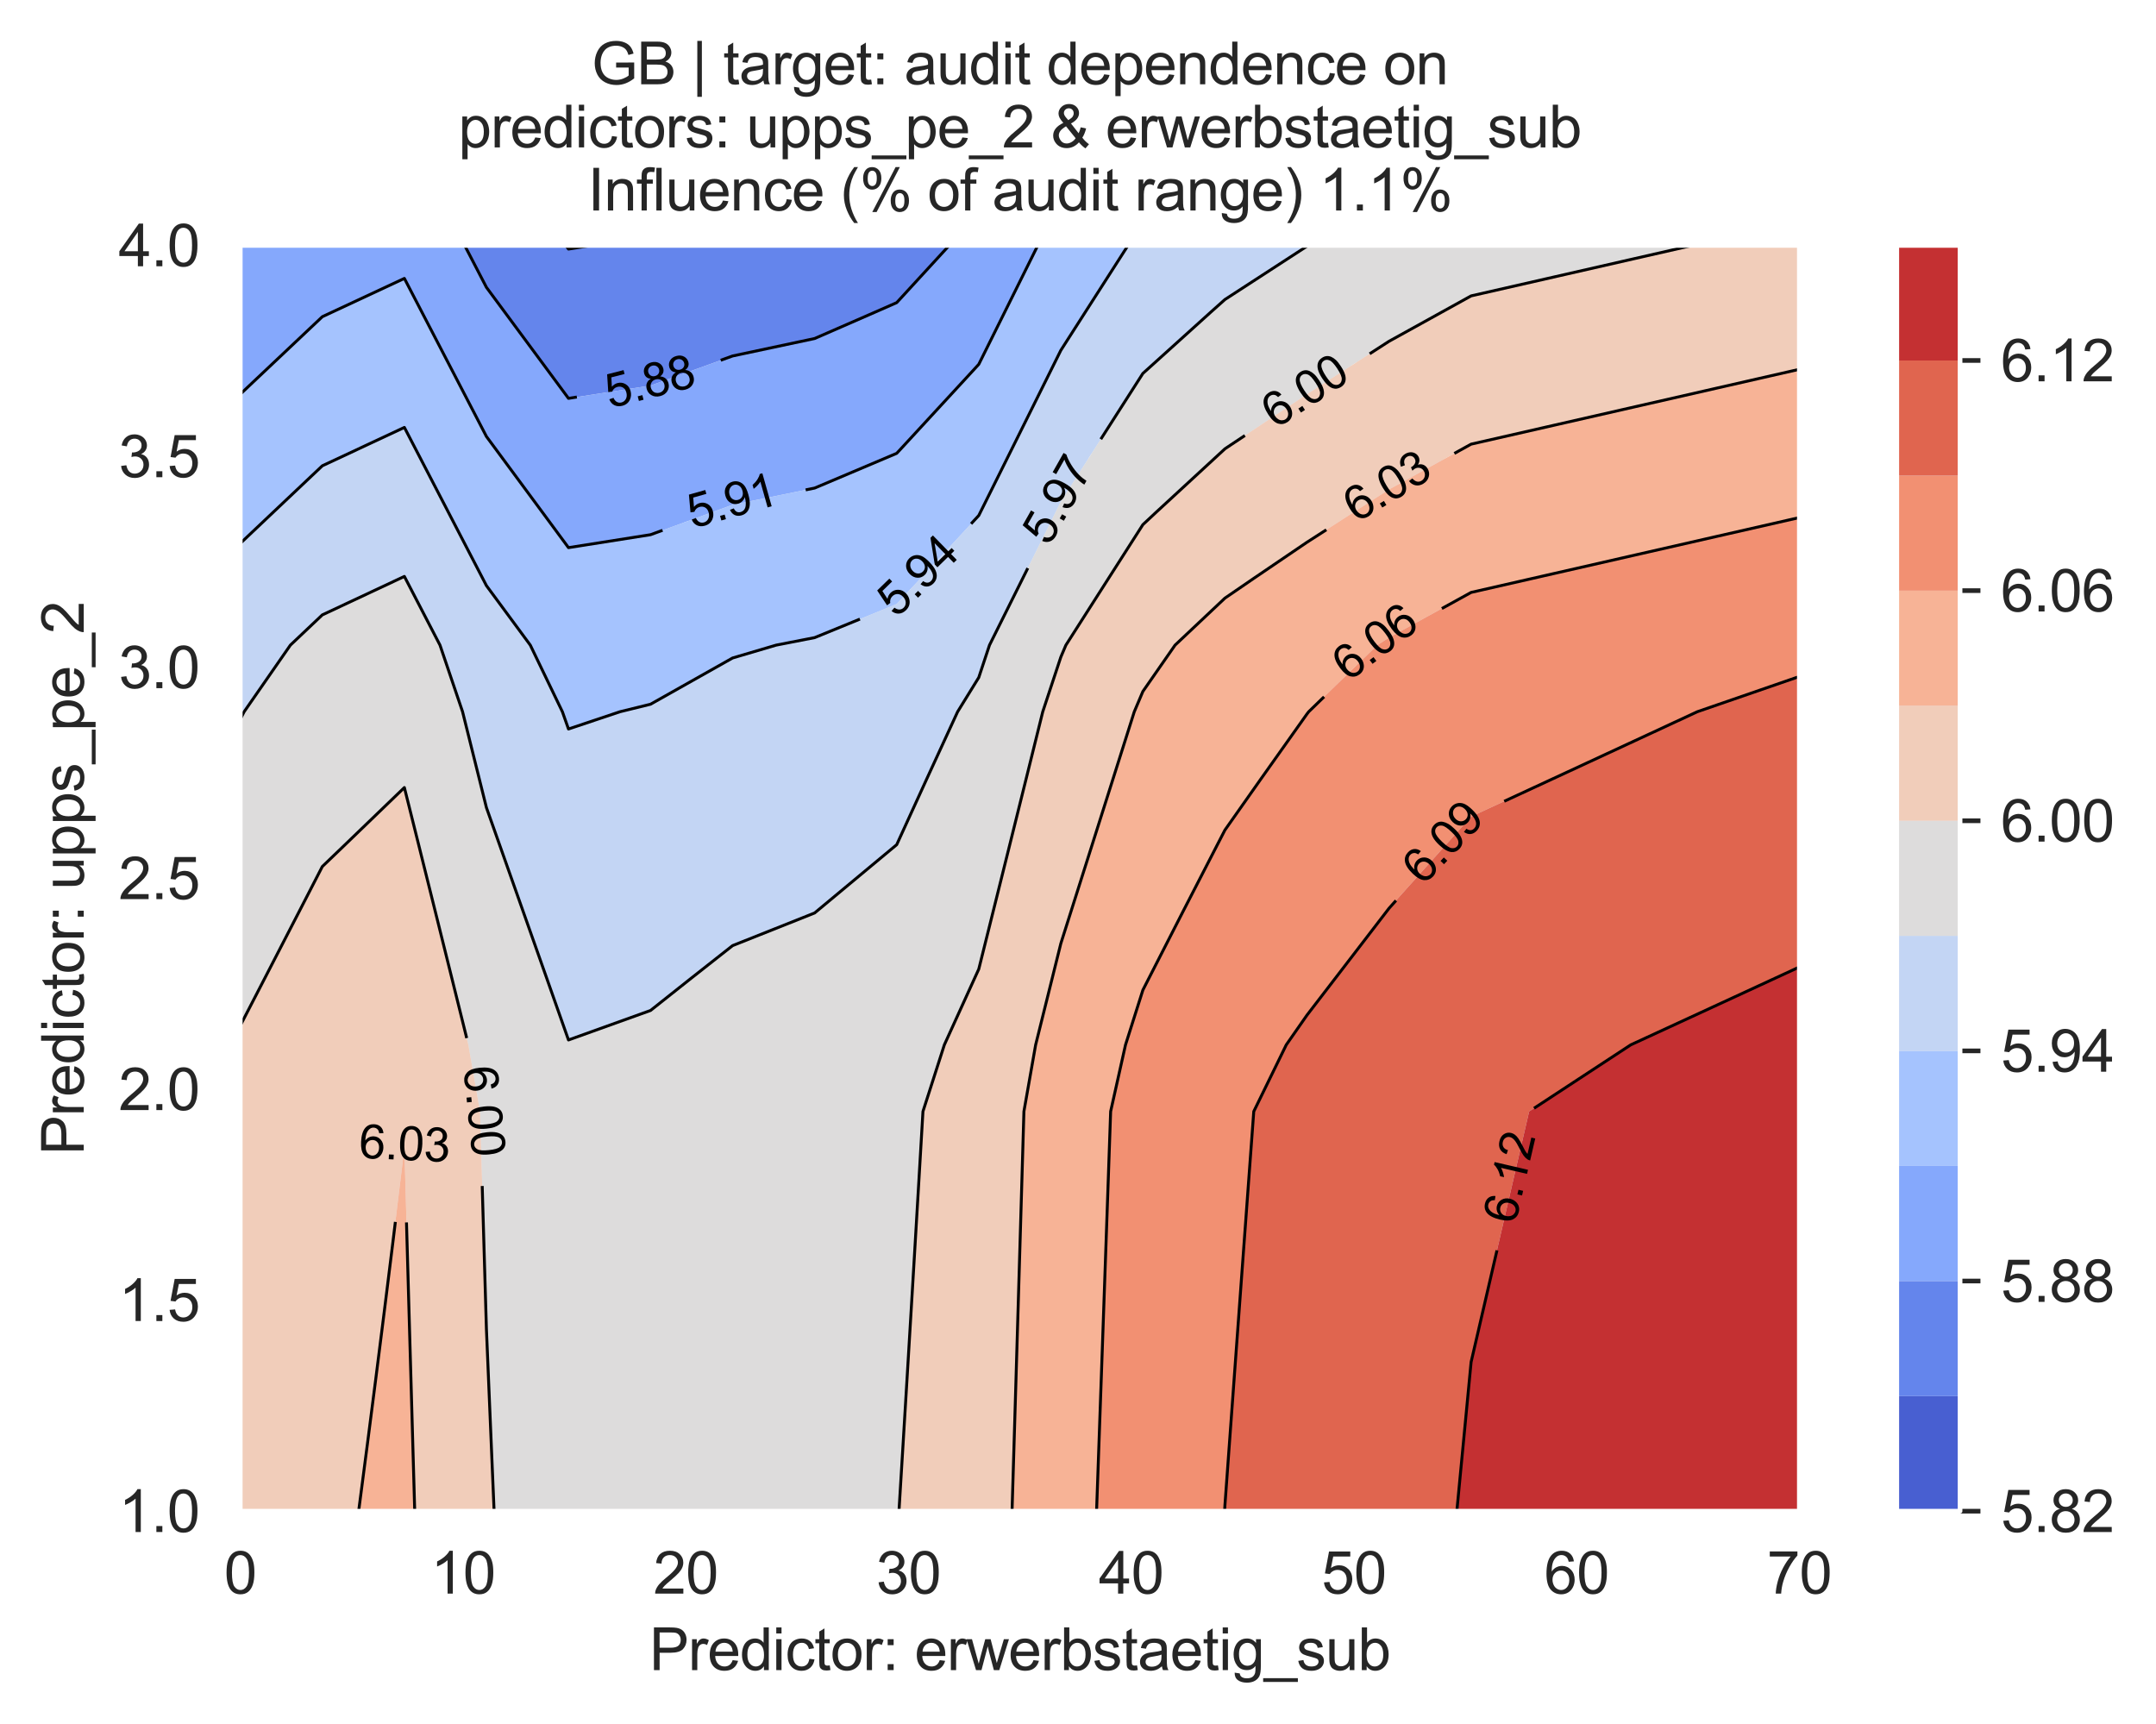 <?xml version="1.0" encoding="utf-8" standalone="no"?>
<!DOCTYPE svg PUBLIC "-//W3C//DTD SVG 1.1//EN"
  "http://www.w3.org/Graphics/SVG/1.1/DTD/svg11.dtd">
<svg xmlns:xlink="http://www.w3.org/1999/xlink" width="370.388pt" height="296.208pt" viewBox="0 0 370.388 296.208" xmlns="http://www.w3.org/2000/svg" version="1.1">
 <defs>
  <style type="text/css">*{stroke-linejoin: round; stroke-linecap: butt}</style>
 </defs>
 <g id="figure_1">
  <g id="patch_1">
   <path d="M 0 296.208 
L 370.388 296.208 
L 370.388 0 
L 0 0 
z
" style="fill: #ffffff"/>
  </g>
  <g id="axes_1">
   <g id="patch_2">
    <path d="M 41.275 259.6 
L 309.115 259.6 
L 309.115 42.16 
L 41.275 42.16 
z
" style="fill: #eaeaf2"/>
   </g>
   <g id="matplotlib.axis_1">
    <g id="xtick_1">
     <g id="line2d_1">
      <path d="M 41.275 259.6 
L 41.275 42.16 
" clip-path="url(#p0b977b72e1)" style="fill: none; stroke: #ffffff; stroke-width: 0.8; stroke-linecap: round"/>
     </g>
     <g id="text_1">
      <!-- 0 -->
      <g style="fill: #262626" transform="translate(38.495 273.758)scale(0.1 -0.1)">
       <defs>
        <path id="ArialMT-30" d="M 266 2259 
Q 266 3072 433 3567 
Q 600 4063 929 4331 
Q 1259 4600 1759 4600 
Q 2128 4600 2406 4451 
Q 2684 4303 2865 4023 
Q 3047 3744 3150 3342 
Q 3253 2941 3253 2259 
Q 3253 1453 3087 958 
Q 2922 463 2592 192 
Q 2263 -78 1759 -78 
Q 1097 -78 719 397 
Q 266 969 266 2259 
z
M 844 2259 
Q 844 1131 1108 757 
Q 1372 384 1759 384 
Q 2147 384 2411 759 
Q 2675 1134 2675 2259 
Q 2675 3391 2411 3762 
Q 2147 4134 1753 4134 
Q 1366 4134 1134 3806 
Q 844 3388 844 2259 
z
" transform="scale(0.016)"/>
       </defs>
       <use xlink:href="#ArialMT-30"/>
      </g>
     </g>
    </g>
    <g id="xtick_2">
     <g id="line2d_2">
      <path d="M 79.538 259.6 
L 79.538 42.16 
" clip-path="url(#p0b977b72e1)" style="fill: none; stroke: #ffffff; stroke-width: 0.8; stroke-linecap: round"/>
     </g>
     <g id="text_2">
      <!-- 10 -->
      <g style="fill: #262626" transform="translate(73.977 273.758)scale(0.1 -0.1)">
       <defs>
        <path id="ArialMT-31" d="M 2384 0 
L 1822 0 
L 1822 3584 
Q 1619 3391 1289 3197 
Q 959 3003 697 2906 
L 697 3450 
Q 1169 3672 1522 3987 
Q 1875 4303 2022 4600 
L 2384 4600 
L 2384 0 
z
" transform="scale(0.016)"/>
       </defs>
       <use xlink:href="#ArialMT-31"/>
       <use xlink:href="#ArialMT-30" x="55.615"/>
      </g>
     </g>
    </g>
    <g id="xtick_3">
     <g id="line2d_3">
      <path d="M 117.801 259.6 
L 117.801 42.16 
" clip-path="url(#p0b977b72e1)" style="fill: none; stroke: #ffffff; stroke-width: 0.8; stroke-linecap: round"/>
     </g>
     <g id="text_3">
      <!-- 20 -->
      <g style="fill: #262626" transform="translate(112.24 273.758)scale(0.1 -0.1)">
       <defs>
        <path id="ArialMT-32" d="M 3222 541 
L 3222 0 
L 194 0 
Q 188 203 259 391 
Q 375 700 629 1000 
Q 884 1300 1366 1694 
Q 2113 2306 2375 2664 
Q 2638 3022 2638 3341 
Q 2638 3675 2398 3904 
Q 2159 4134 1775 4134 
Q 1369 4134 1125 3890 
Q 881 3647 878 3216 
L 300 3275 
Q 359 3922 746 4261 
Q 1134 4600 1788 4600 
Q 2447 4600 2831 4234 
Q 3216 3869 3216 3328 
Q 3216 3053 3103 2787 
Q 2991 2522 2730 2228 
Q 2469 1934 1863 1422 
Q 1356 997 1212 845 
Q 1069 694 975 541 
L 3222 541 
z
" transform="scale(0.016)"/>
       </defs>
       <use xlink:href="#ArialMT-32"/>
       <use xlink:href="#ArialMT-30" x="55.615"/>
      </g>
     </g>
    </g>
    <g id="xtick_4">
     <g id="line2d_4">
      <path d="M 156.064 259.6 
L 156.064 42.16 
" clip-path="url(#p0b977b72e1)" style="fill: none; stroke: #ffffff; stroke-width: 0.8; stroke-linecap: round"/>
     </g>
     <g id="text_4">
      <!-- 30 -->
      <g style="fill: #262626" transform="translate(150.503 273.758)scale(0.1 -0.1)">
       <defs>
        <path id="ArialMT-33" d="M 269 1209 
L 831 1284 
Q 928 806 1161 595 
Q 1394 384 1728 384 
Q 2125 384 2398 659 
Q 2672 934 2672 1341 
Q 2672 1728 2419 1979 
Q 2166 2231 1775 2231 
Q 1616 2231 1378 2169 
L 1441 2663 
Q 1497 2656 1531 2656 
Q 1891 2656 2178 2843 
Q 2466 3031 2466 3422 
Q 2466 3731 2256 3934 
Q 2047 4138 1716 4138 
Q 1388 4138 1169 3931 
Q 950 3725 888 3313 
L 325 3413 
Q 428 3978 793 4289 
Q 1159 4600 1703 4600 
Q 2078 4600 2393 4439 
Q 2709 4278 2876 4000 
Q 3044 3722 3044 3409 
Q 3044 3113 2884 2869 
Q 2725 2625 2413 2481 
Q 2819 2388 3044 2092 
Q 3269 1797 3269 1353 
Q 3269 753 2831 336 
Q 2394 -81 1725 -81 
Q 1122 -81 723 278 
Q 325 638 269 1209 
z
" transform="scale(0.016)"/>
       </defs>
       <use xlink:href="#ArialMT-33"/>
       <use xlink:href="#ArialMT-30" x="55.615"/>
      </g>
     </g>
    </g>
    <g id="xtick_5">
     <g id="line2d_5">
      <path d="M 194.326 259.6 
L 194.326 42.16 
" clip-path="url(#p0b977b72e1)" style="fill: none; stroke: #ffffff; stroke-width: 0.8; stroke-linecap: round"/>
     </g>
     <g id="text_5">
      <!-- 40 -->
      <g style="fill: #262626" transform="translate(188.765 273.758)scale(0.1 -0.1)">
       <defs>
        <path id="ArialMT-34" d="M 2069 0 
L 2069 1097 
L 81 1097 
L 81 1613 
L 2172 4581 
L 2631 4581 
L 2631 1613 
L 3250 1613 
L 3250 1097 
L 2631 1097 
L 2631 0 
L 2069 0 
z
M 2069 1613 
L 2069 3678 
L 634 1613 
L 2069 1613 
z
" transform="scale(0.016)"/>
       </defs>
       <use xlink:href="#ArialMT-34"/>
       <use xlink:href="#ArialMT-30" x="55.615"/>
      </g>
     </g>
    </g>
    <g id="xtick_6">
     <g id="line2d_6">
      <path d="M 232.589 259.6 
L 232.589 42.16 
" clip-path="url(#p0b977b72e1)" style="fill: none; stroke: #ffffff; stroke-width: 0.8; stroke-linecap: round"/>
     </g>
     <g id="text_6">
      <!-- 50 -->
      <g style="fill: #262626" transform="translate(227.028 273.758)scale(0.1 -0.1)">
       <defs>
        <path id="ArialMT-35" d="M 266 1200 
L 856 1250 
Q 922 819 1161 601 
Q 1400 384 1738 384 
Q 2144 384 2425 690 
Q 2706 997 2706 1503 
Q 2706 1984 2436 2262 
Q 2166 2541 1728 2541 
Q 1456 2541 1237 2417 
Q 1019 2294 894 2097 
L 366 2166 
L 809 4519 
L 3088 4519 
L 3088 3981 
L 1259 3981 
L 1013 2750 
Q 1425 3038 1878 3038 
Q 2478 3038 2890 2622 
Q 3303 2206 3303 1553 
Q 3303 931 2941 478 
Q 2500 -78 1738 -78 
Q 1113 -78 717 272 
Q 322 622 266 1200 
z
" transform="scale(0.016)"/>
       </defs>
       <use xlink:href="#ArialMT-35"/>
       <use xlink:href="#ArialMT-30" x="55.615"/>
      </g>
     </g>
    </g>
    <g id="xtick_7">
     <g id="line2d_7">
      <path d="M 270.852 259.6 
L 270.852 42.16 
" clip-path="url(#p0b977b72e1)" style="fill: none; stroke: #ffffff; stroke-width: 0.8; stroke-linecap: round"/>
     </g>
     <g id="text_7">
      <!-- 60 -->
      <g style="fill: #262626" transform="translate(265.291 273.758)scale(0.1 -0.1)">
       <defs>
        <path id="ArialMT-36" d="M 3184 3459 
L 2625 3416 
Q 2550 3747 2413 3897 
Q 2184 4138 1850 4138 
Q 1581 4138 1378 3988 
Q 1113 3794 959 3422 
Q 806 3050 800 2363 
Q 1003 2672 1297 2822 
Q 1591 2972 1913 2972 
Q 2475 2972 2870 2558 
Q 3266 2144 3266 1488 
Q 3266 1056 3080 686 
Q 2894 316 2569 119 
Q 2244 -78 1831 -78 
Q 1128 -78 684 439 
Q 241 956 241 2144 
Q 241 3472 731 4075 
Q 1159 4600 1884 4600 
Q 2425 4600 2770 4297 
Q 3116 3994 3184 3459 
z
M 888 1484 
Q 888 1194 1011 928 
Q 1134 663 1356 523 
Q 1578 384 1822 384 
Q 2178 384 2434 671 
Q 2691 959 2691 1453 
Q 2691 1928 2437 2201 
Q 2184 2475 1800 2475 
Q 1419 2475 1153 2201 
Q 888 1928 888 1484 
z
" transform="scale(0.016)"/>
       </defs>
       <use xlink:href="#ArialMT-36"/>
       <use xlink:href="#ArialMT-30" x="55.615"/>
      </g>
     </g>
    </g>
    <g id="xtick_8">
     <g id="line2d_8">
      <path d="M 309.115 259.6 
L 309.115 42.16 
" clip-path="url(#p0b977b72e1)" style="fill: none; stroke: #ffffff; stroke-width: 0.8; stroke-linecap: round"/>
     </g>
     <g id="text_8">
      <!-- 70 -->
      <g style="fill: #262626" transform="translate(303.554 273.758)scale(0.1 -0.1)">
       <defs>
        <path id="ArialMT-37" d="M 303 3981 
L 303 4522 
L 3269 4522 
L 3269 4084 
Q 2831 3619 2401 2847 
Q 1972 2075 1738 1259 
Q 1569 684 1522 0 
L 944 0 
Q 953 541 1156 1306 
Q 1359 2072 1739 2783 
Q 2119 3494 2547 3981 
L 303 3981 
z
" transform="scale(0.016)"/>
       </defs>
       <use xlink:href="#ArialMT-37"/>
       <use xlink:href="#ArialMT-30" x="55.615"/>
      </g>
     </g>
    </g>
    <g id="text_9">
     <!-- Predictor: erwerbstaetig_sub -->
     <g style="fill: #262626" transform="translate(111.557 286.903)scale(0.1 -0.1)">
      <defs>
       <path id="ArialMT-50" d="M 494 0 
L 494 4581 
L 2222 4581 
Q 2678 4581 2919 4538 
Q 3256 4481 3484 4323 
Q 3713 4166 3852 3881 
Q 3991 3597 3991 3256 
Q 3991 2672 3619 2267 
Q 3247 1863 2275 1863 
L 1100 1863 
L 1100 0 
L 494 0 
z
M 1100 2403 
L 2284 2403 
Q 2872 2403 3119 2622 
Q 3366 2841 3366 3238 
Q 3366 3525 3220 3729 
Q 3075 3934 2838 4000 
Q 2684 4041 2272 4041 
L 1100 4041 
L 1100 2403 
z
" transform="scale(0.016)"/>
       <path id="ArialMT-72" d="M 416 0 
L 416 3319 
L 922 3319 
L 922 2816 
Q 1116 3169 1280 3281 
Q 1444 3394 1641 3394 
Q 1925 3394 2219 3213 
L 2025 2691 
Q 1819 2813 1613 2813 
Q 1428 2813 1281 2702 
Q 1134 2591 1072 2394 
Q 978 2094 978 1738 
L 978 0 
L 416 0 
z
" transform="scale(0.016)"/>
       <path id="ArialMT-65" d="M 2694 1069 
L 3275 997 
Q 3138 488 2766 206 
Q 2394 -75 1816 -75 
Q 1088 -75 661 373 
Q 234 822 234 1631 
Q 234 2469 665 2931 
Q 1097 3394 1784 3394 
Q 2450 3394 2872 2941 
Q 3294 2488 3294 1666 
Q 3294 1616 3291 1516 
L 816 1516 
Q 847 969 1125 678 
Q 1403 388 1819 388 
Q 2128 388 2347 550 
Q 2566 713 2694 1069 
z
M 847 1978 
L 2700 1978 
Q 2663 2397 2488 2606 
Q 2219 2931 1791 2931 
Q 1403 2931 1139 2672 
Q 875 2413 847 1978 
z
" transform="scale(0.016)"/>
       <path id="ArialMT-64" d="M 2575 0 
L 2575 419 
Q 2259 -75 1647 -75 
Q 1250 -75 917 144 
Q 584 363 401 755 
Q 219 1147 219 1656 
Q 219 2153 384 2558 
Q 550 2963 881 3178 
Q 1213 3394 1622 3394 
Q 1922 3394 2156 3267 
Q 2391 3141 2538 2938 
L 2538 4581 
L 3097 4581 
L 3097 0 
L 2575 0 
z
M 797 1656 
Q 797 1019 1065 703 
Q 1334 388 1700 388 
Q 2069 388 2326 689 
Q 2584 991 2584 1609 
Q 2584 2291 2321 2609 
Q 2059 2928 1675 2928 
Q 1300 2928 1048 2622 
Q 797 2316 797 1656 
z
" transform="scale(0.016)"/>
       <path id="ArialMT-69" d="M 425 3934 
L 425 4581 
L 988 4581 
L 988 3934 
L 425 3934 
z
M 425 0 
L 425 3319 
L 988 3319 
L 988 0 
L 425 0 
z
" transform="scale(0.016)"/>
       <path id="ArialMT-63" d="M 2588 1216 
L 3141 1144 
Q 3050 572 2676 248 
Q 2303 -75 1759 -75 
Q 1078 -75 664 370 
Q 250 816 250 1647 
Q 250 2184 428 2587 
Q 606 2991 970 3192 
Q 1334 3394 1763 3394 
Q 2303 3394 2647 3120 
Q 2991 2847 3088 2344 
L 2541 2259 
Q 2463 2594 2264 2762 
Q 2066 2931 1784 2931 
Q 1359 2931 1093 2626 
Q 828 2322 828 1663 
Q 828 994 1084 691 
Q 1341 388 1753 388 
Q 2084 388 2306 591 
Q 2528 794 2588 1216 
z
" transform="scale(0.016)"/>
       <path id="ArialMT-74" d="M 1650 503 
L 1731 6 
Q 1494 -44 1306 -44 
Q 1000 -44 831 53 
Q 663 150 594 308 
Q 525 466 525 972 
L 525 2881 
L 113 2881 
L 113 3319 
L 525 3319 
L 525 4141 
L 1084 4478 
L 1084 3319 
L 1650 3319 
L 1650 2881 
L 1084 2881 
L 1084 941 
Q 1084 700 1114 631 
Q 1144 563 1211 522 
Q 1278 481 1403 481 
Q 1497 481 1650 503 
z
" transform="scale(0.016)"/>
       <path id="ArialMT-6f" d="M 213 1659 
Q 213 2581 725 3025 
Q 1153 3394 1769 3394 
Q 2453 3394 2887 2945 
Q 3322 2497 3322 1706 
Q 3322 1066 3130 698 
Q 2938 331 2570 128 
Q 2203 -75 1769 -75 
Q 1072 -75 642 372 
Q 213 819 213 1659 
z
M 791 1659 
Q 791 1022 1069 705 
Q 1347 388 1769 388 
Q 2188 388 2466 706 
Q 2744 1025 2744 1678 
Q 2744 2294 2464 2611 
Q 2184 2928 1769 2928 
Q 1347 2928 1069 2612 
Q 791 2297 791 1659 
z
" transform="scale(0.016)"/>
       <path id="ArialMT-3a" d="M 578 2678 
L 578 3319 
L 1219 3319 
L 1219 2678 
L 578 2678 
z
M 578 0 
L 578 641 
L 1219 641 
L 1219 0 
L 578 0 
z
" transform="scale(0.016)"/>
       <path id="ArialMT-20" transform="scale(0.016)"/>
       <path id="ArialMT-77" d="M 1034 0 
L 19 3319 
L 600 3319 
L 1128 1403 
L 1325 691 
Q 1338 744 1497 1375 
L 2025 3319 
L 2603 3319 
L 3100 1394 
L 3266 759 
L 3456 1400 
L 4025 3319 
L 4572 3319 
L 3534 0 
L 2950 0 
L 2422 1988 
L 2294 2553 
L 1622 0 
L 1034 0 
z
" transform="scale(0.016)"/>
       <path id="ArialMT-62" d="M 941 0 
L 419 0 
L 419 4581 
L 981 4581 
L 981 2947 
Q 1338 3394 1891 3394 
Q 2197 3394 2470 3270 
Q 2744 3147 2920 2923 
Q 3097 2700 3197 2384 
Q 3297 2069 3297 1709 
Q 3297 856 2875 390 
Q 2453 -75 1863 -75 
Q 1275 -75 941 416 
L 941 0 
z
M 934 1684 
Q 934 1088 1097 822 
Q 1363 388 1816 388 
Q 2184 388 2453 708 
Q 2722 1028 2722 1663 
Q 2722 2313 2464 2622 
Q 2206 2931 1841 2931 
Q 1472 2931 1203 2611 
Q 934 2291 934 1684 
z
" transform="scale(0.016)"/>
       <path id="ArialMT-73" d="M 197 991 
L 753 1078 
Q 800 744 1014 566 
Q 1228 388 1613 388 
Q 2000 388 2187 545 
Q 2375 703 2375 916 
Q 2375 1106 2209 1216 
Q 2094 1291 1634 1406 
Q 1016 1563 777 1677 
Q 538 1791 414 1992 
Q 291 2194 291 2438 
Q 291 2659 392 2848 
Q 494 3038 669 3163 
Q 800 3259 1026 3326 
Q 1253 3394 1513 3394 
Q 1903 3394 2198 3281 
Q 2494 3169 2634 2976 
Q 2775 2784 2828 2463 
L 2278 2388 
Q 2241 2644 2061 2787 
Q 1881 2931 1553 2931 
Q 1166 2931 1000 2803 
Q 834 2675 834 2503 
Q 834 2394 903 2306 
Q 972 2216 1119 2156 
Q 1203 2125 1616 2013 
Q 2213 1853 2448 1751 
Q 2684 1650 2818 1456 
Q 2953 1263 2953 975 
Q 2953 694 2789 445 
Q 2625 197 2315 61 
Q 2006 -75 1616 -75 
Q 969 -75 630 194 
Q 291 463 197 991 
z
" transform="scale(0.016)"/>
       <path id="ArialMT-61" d="M 2588 409 
Q 2275 144 1986 34 
Q 1697 -75 1366 -75 
Q 819 -75 525 192 
Q 231 459 231 875 
Q 231 1119 342 1320 
Q 453 1522 633 1644 
Q 813 1766 1038 1828 
Q 1203 1872 1538 1913 
Q 2219 1994 2541 2106 
Q 2544 2222 2544 2253 
Q 2544 2597 2384 2738 
Q 2169 2928 1744 2928 
Q 1347 2928 1158 2789 
Q 969 2650 878 2297 
L 328 2372 
Q 403 2725 575 2942 
Q 747 3159 1072 3276 
Q 1397 3394 1825 3394 
Q 2250 3394 2515 3294 
Q 2781 3194 2906 3042 
Q 3031 2891 3081 2659 
Q 3109 2516 3109 2141 
L 3109 1391 
Q 3109 606 3145 398 
Q 3181 191 3288 0 
L 2700 0 
Q 2613 175 2588 409 
z
M 2541 1666 
Q 2234 1541 1622 1453 
Q 1275 1403 1131 1340 
Q 988 1278 909 1158 
Q 831 1038 831 891 
Q 831 666 1001 516 
Q 1172 366 1500 366 
Q 1825 366 2078 508 
Q 2331 650 2450 897 
Q 2541 1088 2541 1459 
L 2541 1666 
z
" transform="scale(0.016)"/>
       <path id="ArialMT-67" d="M 319 -275 
L 866 -356 
Q 900 -609 1056 -725 
Q 1266 -881 1628 -881 
Q 2019 -881 2231 -725 
Q 2444 -569 2519 -288 
Q 2563 -116 2559 434 
Q 2191 0 1641 0 
Q 956 0 581 494 
Q 206 988 206 1678 
Q 206 2153 378 2554 
Q 550 2956 876 3175 
Q 1203 3394 1644 3394 
Q 2231 3394 2613 2919 
L 2613 3319 
L 3131 3319 
L 3131 450 
Q 3131 -325 2973 -648 
Q 2816 -972 2473 -1159 
Q 2131 -1347 1631 -1347 
Q 1038 -1347 672 -1080 
Q 306 -813 319 -275 
z
M 784 1719 
Q 784 1066 1043 766 
Q 1303 466 1694 466 
Q 2081 466 2343 764 
Q 2606 1063 2606 1700 
Q 2606 2309 2336 2618 
Q 2066 2928 1684 2928 
Q 1309 2928 1046 2623 
Q 784 2319 784 1719 
z
" transform="scale(0.016)"/>
       <path id="ArialMT-5f" d="M -97 -1272 
L -97 -866 
L 3631 -866 
L 3631 -1272 
L -97 -1272 
z
" transform="scale(0.016)"/>
       <path id="ArialMT-75" d="M 2597 0 
L 2597 488 
Q 2209 -75 1544 -75 
Q 1250 -75 995 37 
Q 741 150 617 320 
Q 494 491 444 738 
Q 409 903 409 1263 
L 409 3319 
L 972 3319 
L 972 1478 
Q 972 1038 1006 884 
Q 1059 663 1231 536 
Q 1403 409 1656 409 
Q 1909 409 2131 539 
Q 2353 669 2445 892 
Q 2538 1116 2538 1541 
L 2538 3319 
L 3100 3319 
L 3100 0 
L 2597 0 
z
" transform="scale(0.016)"/>
      </defs>
      <use xlink:href="#ArialMT-50"/>
      <use xlink:href="#ArialMT-72" x="66.699"/>
      <use xlink:href="#ArialMT-65" x="100"/>
      <use xlink:href="#ArialMT-64" x="155.615"/>
      <use xlink:href="#ArialMT-69" x="211.23"/>
      <use xlink:href="#ArialMT-63" x="233.447"/>
      <use xlink:href="#ArialMT-74" x="283.447"/>
      <use xlink:href="#ArialMT-6f" x="311.23"/>
      <use xlink:href="#ArialMT-72" x="366.846"/>
      <use xlink:href="#ArialMT-3a" x="400.146"/>
      <use xlink:href="#ArialMT-20" x="427.93"/>
      <use xlink:href="#ArialMT-65" x="455.713"/>
      <use xlink:href="#ArialMT-72" x="511.328"/>
      <use xlink:href="#ArialMT-77" x="544.629"/>
      <use xlink:href="#ArialMT-65" x="616.846"/>
      <use xlink:href="#ArialMT-72" x="672.461"/>
      <use xlink:href="#ArialMT-62" x="705.762"/>
      <use xlink:href="#ArialMT-73" x="761.377"/>
      <use xlink:href="#ArialMT-74" x="811.377"/>
      <use xlink:href="#ArialMT-61" x="839.16"/>
      <use xlink:href="#ArialMT-65" x="894.775"/>
      <use xlink:href="#ArialMT-74" x="950.391"/>
      <use xlink:href="#ArialMT-69" x="978.174"/>
      <use xlink:href="#ArialMT-67" x="1000.391"/>
      <use xlink:href="#ArialMT-5f" x="1056.006"/>
      <use xlink:href="#ArialMT-73" x="1111.621"/>
      <use xlink:href="#ArialMT-75" x="1161.621"/>
      <use xlink:href="#ArialMT-62" x="1217.236"/>
     </g>
    </g>
   </g>
   <g id="matplotlib.axis_2">
    <g id="ytick_1">
     <g id="line2d_9">
      <path d="M 41.275 259.6 
L 309.115 259.6 
" clip-path="url(#p0b977b72e1)" style="fill: none; stroke: #ffffff; stroke-width: 0.8; stroke-linecap: round"/>
     </g>
     <g id="text_10">
      <!-- 1.0 -->
      <g style="fill: #262626" transform="translate(20.375 263.179)scale(0.1 -0.1)">
       <defs>
        <path id="ArialMT-2e" d="M 581 0 
L 581 641 
L 1222 641 
L 1222 0 
L 581 0 
z
" transform="scale(0.016)"/>
       </defs>
       <use xlink:href="#ArialMT-31"/>
       <use xlink:href="#ArialMT-2e" x="55.615"/>
       <use xlink:href="#ArialMT-30" x="83.398"/>
      </g>
     </g>
    </g>
    <g id="ytick_2">
     <g id="line2d_10">
      <path d="M 41.275 223.36 
L 309.115 223.36 
" clip-path="url(#p0b977b72e1)" style="fill: none; stroke: #ffffff; stroke-width: 0.8; stroke-linecap: round"/>
     </g>
     <g id="text_11">
      <!-- 1.5 -->
      <g style="fill: #262626" transform="translate(20.375 226.939)scale(0.1 -0.1)">
       <use xlink:href="#ArialMT-31"/>
       <use xlink:href="#ArialMT-2e" x="55.615"/>
       <use xlink:href="#ArialMT-35" x="83.398"/>
      </g>
     </g>
    </g>
    <g id="ytick_3">
     <g id="line2d_11">
      <path d="M 41.275 187.12 
L 309.115 187.12 
" clip-path="url(#p0b977b72e1)" style="fill: none; stroke: #ffffff; stroke-width: 0.8; stroke-linecap: round"/>
     </g>
     <g id="text_12">
      <!-- 2.0 -->
      <g style="fill: #262626" transform="translate(20.375 190.699)scale(0.1 -0.1)">
       <use xlink:href="#ArialMT-32"/>
       <use xlink:href="#ArialMT-2e" x="55.615"/>
       <use xlink:href="#ArialMT-30" x="83.398"/>
      </g>
     </g>
    </g>
    <g id="ytick_4">
     <g id="line2d_12">
      <path d="M 41.275 150.88 
L 309.115 150.88 
" clip-path="url(#p0b977b72e1)" style="fill: none; stroke: #ffffff; stroke-width: 0.8; stroke-linecap: round"/>
     </g>
     <g id="text_13">
      <!-- 2.5 -->
      <g style="fill: #262626" transform="translate(20.375 154.459)scale(0.1 -0.1)">
       <use xlink:href="#ArialMT-32"/>
       <use xlink:href="#ArialMT-2e" x="55.615"/>
       <use xlink:href="#ArialMT-35" x="83.398"/>
      </g>
     </g>
    </g>
    <g id="ytick_5">
     <g id="line2d_13">
      <path d="M 41.275 114.64 
L 309.115 114.64 
" clip-path="url(#p0b977b72e1)" style="fill: none; stroke: #ffffff; stroke-width: 0.8; stroke-linecap: round"/>
     </g>
     <g id="text_14">
      <!-- 3.0 -->
      <g style="fill: #262626" transform="translate(20.375 118.219)scale(0.1 -0.1)">
       <use xlink:href="#ArialMT-33"/>
       <use xlink:href="#ArialMT-2e" x="55.615"/>
       <use xlink:href="#ArialMT-30" x="83.398"/>
      </g>
     </g>
    </g>
    <g id="ytick_6">
     <g id="line2d_14">
      <path d="M 41.275 78.4 
L 309.115 78.4 
" clip-path="url(#p0b977b72e1)" style="fill: none; stroke: #ffffff; stroke-width: 0.8; stroke-linecap: round"/>
     </g>
     <g id="text_15">
      <!-- 3.5 -->
      <g style="fill: #262626" transform="translate(20.375 81.979)scale(0.1 -0.1)">
       <use xlink:href="#ArialMT-33"/>
       <use xlink:href="#ArialMT-2e" x="55.615"/>
       <use xlink:href="#ArialMT-35" x="83.398"/>
      </g>
     </g>
    </g>
    <g id="ytick_7">
     <g id="line2d_15">
      <path d="M 41.275 42.16 
L 309.115 42.16 
" clip-path="url(#p0b977b72e1)" style="fill: none; stroke: #ffffff; stroke-width: 0.8; stroke-linecap: round"/>
     </g>
     <g id="text_16">
      <!-- 4.0 -->
      <g style="fill: #262626" transform="translate(20.375 45.739)scale(0.1 -0.1)">
       <use xlink:href="#ArialMT-34"/>
       <use xlink:href="#ArialMT-2e" x="55.615"/>
       <use xlink:href="#ArialMT-30" x="83.398"/>
      </g>
     </g>
    </g>
    <g id="text_17">
     <!-- Predictor: upps_pe_2 -->
     <g style="fill: #262626" transform="translate(14.387 198.408)rotate(-90)scale(0.1 -0.1)">
      <defs>
       <path id="ArialMT-70" d="M 422 -1272 
L 422 3319 
L 934 3319 
L 934 2888 
Q 1116 3141 1344 3267 
Q 1572 3394 1897 3394 
Q 2322 3394 2647 3175 
Q 2972 2956 3137 2557 
Q 3303 2159 3303 1684 
Q 3303 1175 3120 767 
Q 2938 359 2589 142 
Q 2241 -75 1856 -75 
Q 1575 -75 1351 44 
Q 1128 163 984 344 
L 984 -1272 
L 422 -1272 
z
M 931 1641 
Q 931 1000 1190 694 
Q 1450 388 1819 388 
Q 2194 388 2461 705 
Q 2728 1022 2728 1688 
Q 2728 2322 2467 2637 
Q 2206 2953 1844 2953 
Q 1484 2953 1207 2617 
Q 931 2281 931 1641 
z
" transform="scale(0.016)"/>
      </defs>
      <use xlink:href="#ArialMT-50"/>
      <use xlink:href="#ArialMT-72" x="66.699"/>
      <use xlink:href="#ArialMT-65" x="100"/>
      <use xlink:href="#ArialMT-64" x="155.615"/>
      <use xlink:href="#ArialMT-69" x="211.23"/>
      <use xlink:href="#ArialMT-63" x="233.447"/>
      <use xlink:href="#ArialMT-74" x="283.447"/>
      <use xlink:href="#ArialMT-6f" x="311.23"/>
      <use xlink:href="#ArialMT-72" x="366.846"/>
      <use xlink:href="#ArialMT-3a" x="400.146"/>
      <use xlink:href="#ArialMT-20" x="427.93"/>
      <use xlink:href="#ArialMT-75" x="455.713"/>
      <use xlink:href="#ArialMT-70" x="511.328"/>
      <use xlink:href="#ArialMT-70" x="566.943"/>
      <use xlink:href="#ArialMT-73" x="622.559"/>
      <use xlink:href="#ArialMT-5f" x="672.559"/>
      <use xlink:href="#ArialMT-70" x="728.174"/>
      <use xlink:href="#ArialMT-65" x="783.789"/>
      <use xlink:href="#ArialMT-5f" x="839.404"/>
      <use xlink:href="#ArialMT-32" x="895.02"/>
     </g>
    </g>
   </g>
   <g id="PathCollection_1">
    <path d="M 97.662 42.786 
L 101.71 42.16 
L 97.662 42.16 
L 97.2 42.16 
z
" clip-path="url(#p0b977b72e1)" style="fill: #485fd1"/>
   </g>
   <g id="PathCollection_2">
    <path d="M 97.662 68.432 
L 111.759 66.232 
L 115.036 65.049 
L 125.856 61.152 
L 139.953 58.152 
L 150.373 53.605 
L 154.05 51.988 
L 163.072 42.16 
L 154.05 42.16 
L 139.953 42.16 
L 125.856 42.16 
L 111.759 42.16 
L 101.71 42.16 
L 97.662 42.786 
L 97.2 42.16 
L 83.566 42.16 
L 79.825 42.16 
L 83.566 49.364 
L 86.703 53.605 
L 95.163 65.049 
z
" clip-path="url(#p0b977b72e1)" style="fill: #6485ec"/>
   </g>
   <g id="PathCollection_3">
    <path d="M 97.662 94.079 
L 111.759 91.855 
L 122.496 87.937 
L 125.856 86.714 
L 139.953 83.843 
L 154.05 77.876 
L 155.329 76.493 
L 165.882 65.049 
L 168.147 62.586 
L 172.608 53.605 
L 178.288 42.16 
L 168.147 42.16 
L 163.072 42.16 
L 154.05 51.988 
L 150.373 53.605 
L 139.953 58.152 
L 125.856 61.152 
L 115.036 65.049 
L 111.759 66.232 
L 97.662 68.432 
L 95.163 65.049 
L 86.703 53.605 
L 83.566 49.364 
L 79.825 42.16 
L 69.469 42.16 
L 55.372 42.16 
L 41.275 42.16 
L 41.275 53.605 
L 41.275 65.049 
L 41.275 67.722 
L 44.104 65.049 
L 55.372 54.408 
L 57.093 53.605 
L 69.469 47.83 
L 72.469 53.605 
L 78.411 65.049 
L 83.566 74.986 
L 84.679 76.493 
L 93.131 87.937 
z
" clip-path="url(#p0b977b72e1)" style="fill: #85a8fc"/>
   </g>
   <g id="PathCollection_4">
    <path d="M 97.662 125.233 
L 106.498 122.27 
L 111.759 120.978 
L 125.856 113.034 
L 133.333 110.826 
L 139.953 109.535 
L 154.05 103.764 
L 158.122 99.381 
L 168.147 88.556 
L 168.455 87.937 
L 174.145 76.493 
L 179.829 65.049 
L 182.243 60.186 
L 186.455 53.605 
L 193.786 42.16 
L 182.243 42.16 
L 178.288 42.16 
L 172.608 53.605 
L 168.147 62.586 
L 165.882 65.049 
L 155.329 76.493 
L 154.05 77.876 
L 139.953 83.843 
L 125.856 86.714 
L 122.496 87.937 
L 111.759 91.855 
L 97.662 94.079 
L 93.131 87.937 
L 84.679 76.493 
L 83.566 74.986 
L 78.411 65.049 
L 72.469 53.605 
L 69.469 47.83 
L 57.093 53.605 
L 55.372 54.408 
L 44.104 65.049 
L 41.275 67.722 
L 41.275 76.493 
L 41.275 87.937 
L 41.275 93.354 
L 46.999 87.937 
L 55.372 80.019 
L 62.909 76.493 
L 69.469 73.426 
L 71.061 76.493 
L 76.998 87.937 
L 82.93 99.381 
L 83.566 100.607 
L 91.103 110.826 
L 96.615 122.27 
z
" clip-path="url(#p0b977b72e1)" style="fill: #a5c3fe"/>
   </g>
   <g id="PathCollection_5">
    <path d="M 97.662 178.655 
L 111.759 173.588 
L 118.744 168.047 
L 125.856 162.446 
L 139.953 156.835 
L 140.232 156.602 
L 153.988 145.158 
L 154.05 145.107 
L 159.253 133.714 
L 164.514 122.27 
L 168.147 116.384 
L 169.989 110.826 
L 175.685 99.381 
L 181.374 87.937 
L 182.243 86.188 
L 188.441 76.493 
L 195.765 65.049 
L 196.34 64.151 
L 208.023 53.605 
L 210.437 51.452 
L 224.534 42.293 
L 224.739 42.16 
L 224.534 42.16 
L 210.437 42.16 
L 196.34 42.16 
L 193.786 42.16 
L 186.455 53.605 
L 182.243 60.186 
L 179.829 65.049 
L 174.145 76.493 
L 168.455 87.937 
L 168.147 88.556 
L 158.122 99.381 
L 154.05 103.764 
L 139.953 109.535 
L 133.333 110.826 
L 125.856 113.034 
L 111.759 120.978 
L 106.498 122.27 
L 97.662 125.233 
L 96.615 122.27 
L 91.103 110.826 
L 83.566 100.607 
L 82.93 99.381 
L 76.998 87.937 
L 71.061 76.493 
L 69.469 73.426 
L 62.909 76.493 
L 55.372 80.019 
L 46.999 87.937 
L 41.275 93.354 
L 41.275 99.381 
L 41.275 110.826 
L 41.275 122.27 
L 41.275 123.563 
L 41.94 122.27 
L 49.885 110.826 
L 55.372 105.63 
L 68.702 99.381 
L 69.469 99.022 
L 69.655 99.381 
L 75.588 110.826 
L 79.467 122.27 
L 82.316 133.714 
L 83.566 138.741 
L 85.837 145.158 
L 89.883 156.602 
L 93.923 168.047 
z
" clip-path="url(#p0b977b72e1)" style="fill: #c3d5f4"/>
   </g>
   <g id="PathCollection_6">
    <path d="M 97.662 259.6 
L 111.759 259.6 
L 125.856 259.6 
L 139.953 259.6 
L 154.05 259.6 
L 154.438 259.6 
L 155.138 248.156 
L 155.832 236.712 
L 156.522 225.268 
L 157.206 213.823 
L 157.885 202.379 
L 158.559 190.935 
L 162.232 179.491 
L 167.434 168.047 
L 168.147 166.484 
L 170.612 156.602 
L 173.461 145.158 
L 176.303 133.714 
L 179.138 122.27 
L 182.243 112.879 
L 183.114 110.826 
L 190.423 99.381 
L 196.34 90.126 
L 198.684 87.937 
L 210.437 77.101 
L 211.344 76.493 
L 224.534 67.721 
L 228.679 65.049 
L 238.631 58.628 
L 247.714 53.605 
L 252.728 50.83 
L 266.824 47.615 
L 280.921 44.399 
L 290.739 42.16 
L 280.921 42.16 
L 266.824 42.16 
L 252.728 42.16 
L 238.631 42.16 
L 224.739 42.16 
L 224.534 42.293 
L 210.437 51.452 
L 208.023 53.605 
L 196.34 64.151 
L 195.765 65.049 
L 188.441 76.493 
L 182.243 86.188 
L 181.374 87.937 
L 175.685 99.381 
L 169.989 110.826 
L 168.147 116.384 
L 164.514 122.27 
L 159.253 133.714 
L 154.05 145.107 
L 153.988 145.158 
L 140.232 156.602 
L 139.953 156.835 
L 125.856 162.446 
L 118.744 168.047 
L 111.759 173.588 
L 97.662 178.655 
L 93.923 168.047 
L 89.883 156.602 
L 85.837 145.158 
L 83.566 138.741 
L 82.316 133.714 
L 79.467 122.27 
L 75.588 110.826 
L 69.655 99.381 
L 69.469 99.022 
L 68.702 99.381 
L 55.372 105.63 
L 49.885 110.826 
L 41.94 122.27 
L 41.275 123.563 
L 41.275 133.714 
L 41.275 145.158 
L 41.275 156.602 
L 41.275 168.047 
L 41.275 176.201 
L 45.488 168.047 
L 51.389 156.602 
L 55.372 148.861 
L 59.229 145.158 
L 69.469 135.292 
L 71.932 145.158 
L 74.783 156.602 
L 77.627 168.047 
L 80.465 179.491 
L 82.465 190.935 
L 82.801 202.379 
L 83.137 213.823 
L 83.474 225.268 
L 83.566 228.367 
L 83.917 236.712 
L 84.4 248.156 
L 84.884 259.6 
z
" clip-path="url(#p0b977b72e1)" style="fill: #dddcdc"/>
   </g>
   <g id="PathCollection_7">
    <path d="M 55.372 259.6 
L 61.613 259.6 
L 63.106 248.156 
L 64.576 236.712 
L 66.021 225.268 
L 67.443 213.823 
L 68.842 202.379 
L 69.469 197.192 
L 69.616 202.379 
L 69.941 213.823 
L 70.266 225.268 
L 70.593 236.712 
L 70.919 248.156 
L 71.247 259.6 
L 83.566 259.6 
L 84.884 259.6 
L 84.4 248.156 
L 83.917 236.712 
L 83.566 228.367 
L 83.474 225.268 
L 83.137 213.823 
L 82.801 202.379 
L 82.465 190.935 
L 80.465 179.491 
L 77.627 168.047 
L 74.783 156.602 
L 71.932 145.158 
L 69.469 135.292 
L 59.229 145.158 
L 55.372 148.861 
L 51.389 156.602 
L 45.488 168.047 
L 41.275 176.201 
L 41.275 179.491 
L 41.275 190.935 
L 41.275 202.379 
L 41.275 213.823 
L 41.275 225.268 
L 41.275 236.712 
L 41.275 248.156 
L 41.275 259.6 
z
" clip-path="url(#p0b977b72e1)" style="fill: #f1cdba"/>
    <path d="M 168.147 259.6 
L 173.862 259.6 
L 174.206 248.156 
L 174.548 236.712 
L 174.889 225.268 
L 175.228 213.823 
L 175.566 202.379 
L 175.903 190.935 
L 177.917 179.491 
L 180.764 168.047 
L 182.243 162.087 
L 183.984 156.602 
L 187.613 145.158 
L 191.239 133.714 
L 194.861 122.27 
L 196.34 118.78 
L 201.868 110.826 
L 210.437 102.75 
L 215.355 99.381 
L 224.534 93.149 
L 232.638 87.937 
L 238.631 84.08 
L 252.379 76.493 
L 252.728 76.301 
L 266.824 73.085 
L 280.921 69.87 
L 295.018 66.655 
L 302.062 65.049 
L 309.115 63.44 
L 309.115 53.605 
L 309.115 42.16 
L 295.018 42.16 
L 290.739 42.16 
L 280.921 44.399 
L 266.824 47.615 
L 252.728 50.83 
L 247.714 53.605 
L 238.631 58.628 
L 228.679 65.049 
L 224.534 67.721 
L 211.344 76.493 
L 210.437 77.101 
L 198.684 87.937 
L 196.34 90.126 
L 190.423 99.381 
L 183.114 110.826 
L 182.243 112.879 
L 179.138 122.27 
L 176.303 133.714 
L 173.461 145.158 
L 170.612 156.602 
L 168.147 166.484 
L 167.434 168.047 
L 162.232 179.491 
L 158.559 190.935 
L 157.885 202.379 
L 157.206 213.823 
L 156.522 225.268 
L 155.832 236.712 
L 155.138 248.156 
L 154.438 259.6 
z
" clip-path="url(#p0b977b72e1)" style="fill: #f1cdba"/>
   </g>
   <g id="PathCollection_8">
    <path d="M 69.469 259.6 
L 71.247 259.6 
L 70.919 248.156 
L 70.593 236.712 
L 70.266 225.268 
L 69.941 213.823 
L 69.616 202.379 
L 69.469 197.192 
L 68.842 202.379 
L 67.443 213.823 
L 66.021 225.268 
L 64.576 236.712 
L 63.106 248.156 
L 61.613 259.6 
z
" clip-path="url(#p0b977b72e1)" style="fill: #f7b396"/>
    <path d="M 182.243 259.6 
L 188.382 259.6 
L 188.789 248.156 
L 189.194 236.712 
L 189.598 225.268 
L 190.001 213.823 
L 190.402 202.379 
L 190.802 190.935 
L 193.356 179.491 
L 196.34 170.08 
L 197.376 168.047 
L 203.225 156.602 
L 209.111 145.158 
L 210.437 142.589 
L 216.687 133.714 
L 224.534 122.649 
L 224.825 122.27 
L 236.617 110.826 
L 238.631 109.532 
L 252.728 101.771 
L 263.207 99.381 
L 266.824 98.556 
L 280.921 95.341 
L 295.018 92.126 
L 309.115 88.911 
L 309.115 87.937 
L 309.115 76.493 
L 309.115 65.049 
L 309.115 63.44 
L 302.062 65.049 
L 295.018 66.655 
L 280.921 69.87 
L 266.824 73.085 
L 252.728 76.301 
L 252.379 76.493 
L 238.631 84.08 
L 232.638 87.937 
L 224.534 93.149 
L 215.355 99.381 
L 210.437 102.75 
L 201.868 110.826 
L 196.34 118.78 
L 194.861 122.27 
L 191.239 133.714 
L 187.613 145.158 
L 183.984 156.602 
L 182.243 162.087 
L 180.764 168.047 
L 177.917 179.491 
L 175.903 190.935 
L 175.566 202.379 
L 175.228 213.823 
L 174.889 225.268 
L 174.548 236.712 
L 174.206 248.156 
L 173.862 259.6 
z
" clip-path="url(#p0b977b72e1)" style="fill: #f7b396"/>
   </g>
   <g id="PathCollection_9">
    <path d="M 196.34 259.6 
L 210.38 259.6 
L 210.437 258.55 
L 211.194 248.156 
L 212.029 236.712 
L 212.867 225.268 
L 213.706 213.823 
L 214.547 202.379 
L 215.39 190.935 
L 220.972 179.491 
L 224.534 174.386 
L 229.405 168.047 
L 238.192 156.602 
L 238.631 156.03 
L 248.366 145.158 
L 252.728 140.283 
L 266.824 133.757 
L 266.918 133.714 
L 280.921 127.22 
L 291.581 122.27 
L 295.018 121.084 
L 309.115 116.215 
L 309.115 110.826 
L 309.115 99.381 
L 309.115 88.911 
L 295.018 92.126 
L 280.921 95.341 
L 266.824 98.556 
L 263.207 99.381 
L 252.728 101.771 
L 238.631 109.532 
L 236.617 110.826 
L 224.825 122.27 
L 224.534 122.649 
L 216.687 133.714 
L 210.437 142.589 
L 209.111 145.158 
L 203.225 156.602 
L 197.376 168.047 
L 196.34 170.08 
L 193.356 179.491 
L 190.802 190.935 
L 190.402 202.379 
L 190.001 213.823 
L 189.598 225.268 
L 189.194 236.712 
L 188.789 248.156 
L 188.382 259.6 
z
" clip-path="url(#p0b977b72e1)" style="fill: #f29072"/>
   </g>
   <g id="PathCollection_10">
    <path d="M 210.437 259.6 
L 224.534 259.6 
L 238.631 259.6 
L 250.276 259.6 
L 251.371 248.156 
L 252.466 236.712 
L 252.728 233.977 
L 254.746 225.268 
L 257.397 213.823 
L 260.049 202.379 
L 262.7 190.935 
L 266.824 188.233 
L 280.156 179.491 
L 280.921 179.138 
L 295.018 172.635 
L 304.951 168.047 
L 309.115 166.121 
L 309.115 156.602 
L 309.115 145.158 
L 309.115 133.714 
L 309.115 122.27 
L 309.115 116.215 
L 295.018 121.084 
L 291.581 122.27 
L 280.921 127.22 
L 266.918 133.714 
L 266.824 133.757 
L 252.728 140.283 
L 248.366 145.158 
L 238.631 156.03 
L 238.192 156.602 
L 229.405 168.047 
L 224.534 174.386 
L 220.972 179.491 
L 215.39 190.935 
L 214.547 202.379 
L 213.706 213.823 
L 212.867 225.268 
L 212.029 236.712 
L 211.194 248.156 
L 210.437 258.55 
L 210.38 259.6 
z
" clip-path="url(#p0b977b72e1)" style="fill: #e0654f"/>
   </g>
   <g id="PathCollection_11">
    <path d="M 252.728 259.6 
L 266.824 259.6 
L 280.921 259.6 
L 295.018 259.6 
L 309.115 259.6 
L 309.115 248.156 
L 309.115 236.712 
L 309.115 225.268 
L 309.115 213.823 
L 309.115 202.379 
L 309.115 190.935 
L 309.115 179.491 
L 309.115 168.047 
L 309.115 166.121 
L 304.951 168.047 
L 295.018 172.635 
L 280.921 179.138 
L 280.156 179.491 
L 266.824 188.233 
L 262.7 190.935 
L 260.049 202.379 
L 257.397 213.823 
L 254.746 225.268 
L 252.728 233.977 
L 252.466 236.712 
L 251.371 248.156 
L 250.276 259.6 
z
" clip-path="url(#p0b977b72e1)" style="fill: #c43032"/>
   </g>
   <g id="PathCollection_12"/>
   <g id="PathCollection_13">
    <path d="M 101.71 42.16 
L 97.662 42.786 
L 97.2 42.16 
" clip-path="url(#p0b977b72e1)" style="fill: none; stroke: #000000; stroke-width: 0.5"/>
   </g>
   <g id="PathCollection_14">
    <path d="M 163.072 42.16 
L 154.05 51.988 
L 150.373 53.605 
L 139.953 58.152 
L 125.856 61.152 
L 123.813 61.888 
" clip-path="url(#p0b977b72e1)" style="fill: none; stroke: #000000; stroke-width: 0.5"/>
    <path d="M 99.1 68.208 
L 97.662 68.432 
L 95.163 65.049 
L 86.703 53.605 
L 83.566 49.364 
L 79.825 42.16 
" clip-path="url(#p0b977b72e1)" style="fill: none; stroke: #000000; stroke-width: 0.5"/>
   </g>
   <g id="PathCollection_15">
    <path d="M 178.288 42.16 
L 172.608 53.605 
L 168.147 62.586 
L 165.882 65.049 
L 155.329 76.493 
L 154.05 77.876 
L 139.953 83.843 
L 138.411 84.157 
" clip-path="url(#p0b977b72e1)" style="fill: none; stroke: #000000; stroke-width: 0.5"/>
    <path d="M 113.819 91.103 
L 111.759 91.855 
L 97.662 94.079 
L 93.131 87.937 
L 84.679 76.493 
L 83.566 74.986 
L 78.411 65.049 
L 72.469 53.605 
L 69.469 47.83 
L 57.093 53.605 
L 55.372 54.408 
L 44.104 65.049 
L 41.275 67.722 
" clip-path="url(#p0b977b72e1)" style="fill: none; stroke: #000000; stroke-width: 0.5"/>
   </g>
   <g id="PathCollection_16">
    <path d="M 193.786 42.16 
L 186.455 53.605 
L 182.243 60.186 
L 179.829 65.049 
L 174.145 76.493 
L 168.455 87.937 
L 168.147 88.556 
L 166.827 89.981 
" clip-path="url(#p0b977b72e1)" style="fill: none; stroke: #000000; stroke-width: 0.5"/>
    <path d="M 147.729 106.352 
L 139.953 109.535 
L 133.333 110.826 
L 125.856 113.034 
L 111.759 120.978 
L 106.498 122.27 
L 97.662 125.233 
L 96.615 122.27 
L 91.103 110.826 
L 83.566 100.607 
L 82.93 99.381 
L 76.998 87.937 
L 71.061 76.493 
L 69.469 73.426 
L 62.909 76.493 
L 55.372 80.019 
L 46.999 87.937 
L 41.275 93.354 
" clip-path="url(#p0b977b72e1)" style="fill: none; stroke: #000000; stroke-width: 0.5"/>
   </g>
   <g id="PathCollection_17">
    <path d="M 224.739 42.16 
L 224.534 42.293 
L 210.437 51.452 
L 208.023 53.605 
L 196.34 64.151 
L 195.765 65.049 
L 189.112 75.446 
" clip-path="url(#p0b977b72e1)" style="fill: none; stroke: #000000; stroke-width: 0.5"/>
    <path d="M 176.568 97.605 
L 175.685 99.381 
L 169.989 110.826 
L 168.147 116.384 
L 164.514 122.27 
L 159.253 133.714 
L 154.05 145.107 
L 153.988 145.158 
L 140.232 156.602 
L 139.953 156.835 
L 125.856 162.446 
L 118.744 168.047 
L 111.759 173.588 
L 97.662 178.655 
L 93.923 168.047 
L 89.883 156.602 
L 85.837 145.158 
L 83.566 138.741 
L 82.316 133.714 
L 79.467 122.27 
L 75.588 110.826 
L 69.655 99.381 
L 69.469 99.022 
L 68.702 99.381 
L 55.372 105.63 
L 49.885 110.826 
L 41.94 122.27 
L 41.275 123.563 
" clip-path="url(#p0b977b72e1)" style="fill: none; stroke: #000000; stroke-width: 0.5"/>
   </g>
   <g id="PathCollection_18">
    <path d="M 84.884 259.6 
L 84.4 248.156 
L 83.917 236.712 
L 83.566 228.367 
L 83.474 225.268 
L 83.137 213.823 
L 82.841 203.742 
" clip-path="url(#p0b977b72e1)" style="fill: none; stroke: #000000; stroke-width: 0.5"/>
    <path d="M 80.177 178.331 
L 77.627 168.047 
L 74.783 156.602 
L 71.932 145.158 
L 69.469 135.292 
L 59.229 145.158 
L 55.372 148.861 
L 51.389 156.602 
L 45.488 168.047 
L 41.275 176.201 
" clip-path="url(#p0b977b72e1)" style="fill: none; stroke: #000000; stroke-width: 0.5"/>
    <path d="M 290.739 42.16 
L 280.921 44.399 
L 266.824 47.615 
L 252.728 50.83 
L 247.714 53.605 
L 238.631 58.628 
L 235.301 60.776 
" clip-path="url(#p0b977b72e1)" style="fill: none; stroke: #000000; stroke-width: 0.5"/>
    <path d="M 213.865 74.816 
L 211.344 76.493 
L 210.437 77.101 
L 198.684 87.937 
L 196.34 90.126 
L 190.423 99.381 
L 183.114 110.826 
L 182.243 112.879 
L 179.138 122.27 
L 176.303 133.714 
L 173.461 145.158 
L 170.612 156.602 
L 168.147 166.484 
L 167.434 168.047 
L 162.232 179.491 
L 158.559 190.935 
L 157.885 202.379 
L 157.206 213.823 
L 156.522 225.268 
L 155.832 236.712 
L 155.138 248.156 
L 154.438 259.6 
" clip-path="url(#p0b977b72e1)" style="fill: none; stroke: #000000; stroke-width: 0.5"/>
   </g>
   <g id="PathCollection_19">
    <path d="M 71.247 259.6 
L 70.919 248.156 
L 70.593 236.712 
L 70.266 225.268 
L 69.941 213.823 
L 69.832 209.999 
" clip-path="url(#p0b977b72e1)" style="fill: none; stroke: #000000; stroke-width: 0.5"/>
    <path d="M 67.921 209.91 
L 67.443 213.823 
L 66.021 225.268 
L 64.576 236.712 
L 63.106 248.156 
L 61.613 259.6 
" clip-path="url(#p0b977b72e1)" style="fill: none; stroke: #000000; stroke-width: 0.5"/>
    <path d="M 309.115 63.44 
L 302.062 65.049 
L 295.018 66.655 
L 280.921 69.87 
L 266.824 73.085 
L 252.728 76.301 
L 252.379 76.493 
L 249.848 77.89 
" clip-path="url(#p0b977b72e1)" style="fill: none; stroke: #000000; stroke-width: 0.5"/>
    <path d="M 227.856 91.013 
L 224.534 93.149 
L 215.355 99.381 
L 210.437 102.75 
L 201.868 110.826 
L 196.34 118.78 
L 194.861 122.27 
L 191.239 133.714 
L 187.613 145.158 
L 183.984 156.602 
L 182.243 162.087 
L 180.764 168.047 
L 177.917 179.491 
L 175.903 190.935 
L 175.566 202.379 
L 175.228 213.823 
L 174.889 225.268 
L 174.548 236.712 
L 174.206 248.156 
L 173.862 259.6 
" clip-path="url(#p0b977b72e1)" style="fill: none; stroke: #000000; stroke-width: 0.5"/>
   </g>
   <g id="PathCollection_20">
    <path d="M 309.115 88.911 
L 295.018 92.126 
L 280.921 95.341 
L 266.824 98.556 
L 263.207 99.381 
L 252.728 101.771 
L 247.703 104.538 
" clip-path="url(#p0b977b72e1)" style="fill: none; stroke: #000000; stroke-width: 0.5"/>
    <path d="M 227.467 119.705 
L 224.825 122.27 
L 224.534 122.649 
L 216.687 133.714 
L 210.437 142.589 
L 209.111 145.158 
L 203.225 156.602 
L 197.376 168.047 
L 196.34 170.08 
L 193.356 179.491 
L 190.802 190.935 
L 190.402 202.379 
L 190.001 213.823 
L 189.598 225.268 
L 189.194 236.712 
L 188.789 248.156 
L 188.382 259.6 
" clip-path="url(#p0b977b72e1)" style="fill: none; stroke: #000000; stroke-width: 0.5"/>
   </g>
   <g id="PathCollection_21">
    <path d="M 309.115 116.215 
L 295.018 121.084 
L 291.581 122.27 
L 280.921 127.22 
L 266.918 133.714 
L 266.824 133.757 
L 258.418 137.649 
" clip-path="url(#p0b977b72e1)" style="fill: none; stroke: #000000; stroke-width: 0.5"/>
    <path d="M 239.819 154.703 
L 238.631 156.03 
L 238.192 156.602 
L 229.405 168.047 
L 224.534 174.386 
L 220.972 179.491 
L 215.39 190.935 
L 214.547 202.379 
L 213.706 213.823 
L 212.867 225.268 
L 212.029 236.712 
L 211.194 248.156 
L 210.437 258.55 
L 210.38 259.6 
" clip-path="url(#p0b977b72e1)" style="fill: none; stroke: #000000; stroke-width: 0.5"/>
   </g>
   <g id="PathCollection_22">
    <path d="M 309.115 166.121 
L 304.951 168.047 
L 295.018 172.635 
L 280.921 179.138 
L 280.156 179.491 
L 266.824 188.233 
L 263.539 190.386 
" clip-path="url(#p0b977b72e1)" style="fill: none; stroke: #000000; stroke-width: 0.5"/>
    <path d="M 257.171 214.8 
L 254.746 225.268 
L 252.728 233.977 
L 252.466 236.712 
L 251.371 248.156 
L 250.276 259.6 
" clip-path="url(#p0b977b72e1)" style="fill: none; stroke: #000000; stroke-width: 0.5"/>
   </g>
   <g id="PathCollection_23"/>
   <g id="patch_3">
    <path d="M 41.275 259.6 
L 41.275 42.16 
" style="fill: none; stroke: #ffffff; stroke-width: 0.8; stroke-linejoin: miter; stroke-linecap: square"/>
   </g>
   <g id="patch_4">
    <path d="M 309.115 259.6 
L 309.115 42.16 
" style="fill: none; stroke: #ffffff; stroke-width: 0.8; stroke-linejoin: miter; stroke-linecap: square"/>
   </g>
   <g id="patch_5">
    <path d="M 41.275 259.6 
L 309.115 259.6 
" style="fill: none; stroke: #ffffff; stroke-width: 0.8; stroke-linejoin: miter; stroke-linecap: square"/>
   </g>
   <g id="patch_6">
    <path d="M 41.275 42.16 
L 309.115 42.16 
" style="fill: none; stroke: #ffffff; stroke-width: 0.8; stroke-linejoin: miter; stroke-linecap: square"/>
   </g>
   <g id="text_18">
    <!-- GB | target: audit dependence on -->
    <g style="fill: #262626" transform="translate(101.626 14.48)scale(0.1 -0.1)">
     <defs>
      <path id="ArialMT-47" d="M 2638 1797 
L 2638 2334 
L 4578 2338 
L 4578 638 
Q 4131 281 3656 101 
Q 3181 -78 2681 -78 
Q 2006 -78 1454 211 
Q 903 500 622 1047 
Q 341 1594 341 2269 
Q 341 2938 620 3517 
Q 900 4097 1425 4378 
Q 1950 4659 2634 4659 
Q 3131 4659 3532 4498 
Q 3934 4338 4162 4050 
Q 4391 3763 4509 3300 
L 3963 3150 
Q 3859 3500 3706 3700 
Q 3553 3900 3268 4020 
Q 2984 4141 2638 4141 
Q 2222 4141 1919 4014 
Q 1616 3888 1430 3681 
Q 1244 3475 1141 3228 
Q 966 2803 966 2306 
Q 966 1694 1177 1281 
Q 1388 869 1791 669 
Q 2194 469 2647 469 
Q 3041 469 3416 620 
Q 3791 772 3984 944 
L 3984 1797 
L 2638 1797 
z
" transform="scale(0.016)"/>
      <path id="ArialMT-42" d="M 469 0 
L 469 4581 
L 2188 4581 
Q 2713 4581 3030 4442 
Q 3347 4303 3526 4014 
Q 3706 3725 3706 3409 
Q 3706 3116 3547 2856 
Q 3388 2597 3066 2438 
Q 3481 2316 3704 2022 
Q 3928 1728 3928 1328 
Q 3928 1006 3792 729 
Q 3656 453 3456 303 
Q 3256 153 2954 76 
Q 2653 0 2216 0 
L 469 0 
z
M 1075 2656 
L 2066 2656 
Q 2469 2656 2644 2709 
Q 2875 2778 2992 2937 
Q 3109 3097 3109 3338 
Q 3109 3566 3000 3739 
Q 2891 3913 2687 3977 
Q 2484 4041 1991 4041 
L 1075 4041 
L 1075 2656 
z
M 1075 541 
L 2216 541 
Q 2509 541 2628 563 
Q 2838 600 2978 687 
Q 3119 775 3209 942 
Q 3300 1109 3300 1328 
Q 3300 1584 3169 1773 
Q 3038 1963 2805 2039 
Q 2572 2116 2134 2116 
L 1075 2116 
L 1075 541 
z
" transform="scale(0.016)"/>
      <path id="ArialMT-7c" d="M 588 -1347 
L 588 4659 
L 1078 4659 
L 1078 -1347 
L 588 -1347 
z
" transform="scale(0.016)"/>
      <path id="ArialMT-6e" d="M 422 0 
L 422 3319 
L 928 3319 
L 928 2847 
Q 1294 3394 1984 3394 
Q 2284 3394 2536 3286 
Q 2788 3178 2913 3003 
Q 3038 2828 3088 2588 
Q 3119 2431 3119 2041 
L 3119 0 
L 2556 0 
L 2556 2019 
Q 2556 2363 2490 2533 
Q 2425 2703 2258 2804 
Q 2091 2906 1866 2906 
Q 1506 2906 1245 2678 
Q 984 2450 984 1813 
L 984 0 
L 422 0 
z
" transform="scale(0.016)"/>
     </defs>
     <use xlink:href="#ArialMT-47"/>
     <use xlink:href="#ArialMT-42" x="77.783"/>
     <use xlink:href="#ArialMT-20" x="144.482"/>
     <use xlink:href="#ArialMT-7c" x="172.266"/>
     <use xlink:href="#ArialMT-20" x="198.242"/>
     <use xlink:href="#ArialMT-74" x="226.025"/>
     <use xlink:href="#ArialMT-61" x="253.809"/>
     <use xlink:href="#ArialMT-72" x="309.424"/>
     <use xlink:href="#ArialMT-67" x="342.725"/>
     <use xlink:href="#ArialMT-65" x="398.34"/>
     <use xlink:href="#ArialMT-74" x="453.955"/>
     <use xlink:href="#ArialMT-3a" x="481.738"/>
     <use xlink:href="#ArialMT-20" x="509.521"/>
     <use xlink:href="#ArialMT-61" x="537.305"/>
     <use xlink:href="#ArialMT-75" x="592.92"/>
     <use xlink:href="#ArialMT-64" x="648.535"/>
     <use xlink:href="#ArialMT-69" x="704.15"/>
     <use xlink:href="#ArialMT-74" x="726.367"/>
     <use xlink:href="#ArialMT-20" x="754.15"/>
     <use xlink:href="#ArialMT-64" x="781.934"/>
     <use xlink:href="#ArialMT-65" x="837.549"/>
     <use xlink:href="#ArialMT-70" x="893.164"/>
     <use xlink:href="#ArialMT-65" x="948.779"/>
     <use xlink:href="#ArialMT-6e" x="1004.395"/>
     <use xlink:href="#ArialMT-64" x="1060.01"/>
     <use xlink:href="#ArialMT-65" x="1115.625"/>
     <use xlink:href="#ArialMT-6e" x="1171.24"/>
     <use xlink:href="#ArialMT-63" x="1226.855"/>
     <use xlink:href="#ArialMT-65" x="1276.855"/>
     <use xlink:href="#ArialMT-20" x="1332.471"/>
     <use xlink:href="#ArialMT-6f" x="1360.254"/>
     <use xlink:href="#ArialMT-6e" x="1415.869"/>
    </g>
    <!-- predictors: upps_pe_2 &amp; erwerbstaetig_sub -->
    <g style="fill: #262626" transform="translate(78.754 25.32)scale(0.1 -0.1)">
     <defs>
      <path id="ArialMT-26" d="M 3041 541 
Q 2763 231 2434 76 
Q 2106 -78 1725 -78 
Q 1022 -78 609 397 
Q 275 784 275 1263 
Q 275 1688 548 2030 
Q 822 2372 1366 2631 
Q 1056 2988 953 3209 
Q 850 3431 850 3638 
Q 850 4050 1173 4354 
Q 1497 4659 1988 4659 
Q 2456 4659 2754 4371 
Q 3053 4084 3053 3681 
Q 3053 3028 2188 2566 
L 3009 1519 
Q 3150 1794 3228 2156 
L 3813 2031 
Q 3663 1431 3406 1044 
Q 3722 625 4122 341 
L 3744 -106 
Q 3403 113 3041 541 
z
M 1897 2928 
Q 2263 3144 2370 3306 
Q 2478 3469 2478 3666 
Q 2478 3900 2329 4048 
Q 2181 4197 1959 4197 
Q 1731 4197 1579 4050 
Q 1428 3903 1428 3691 
Q 1428 3584 1483 3467 
Q 1538 3350 1647 3219 
L 1897 2928 
z
M 2688 984 
L 1656 2263 
Q 1200 1991 1040 1758 
Q 881 1525 881 1297 
Q 881 1019 1103 719 
Q 1325 419 1731 419 
Q 1984 419 2254 576 
Q 2525 734 2688 984 
z
" transform="scale(0.016)"/>
     </defs>
     <use xlink:href="#ArialMT-70"/>
     <use xlink:href="#ArialMT-72" x="55.615"/>
     <use xlink:href="#ArialMT-65" x="88.916"/>
     <use xlink:href="#ArialMT-64" x="144.531"/>
     <use xlink:href="#ArialMT-69" x="200.146"/>
     <use xlink:href="#ArialMT-63" x="222.363"/>
     <use xlink:href="#ArialMT-74" x="272.363"/>
     <use xlink:href="#ArialMT-6f" x="300.146"/>
     <use xlink:href="#ArialMT-72" x="355.762"/>
     <use xlink:href="#ArialMT-73" x="389.062"/>
     <use xlink:href="#ArialMT-3a" x="439.062"/>
     <use xlink:href="#ArialMT-20" x="466.846"/>
     <use xlink:href="#ArialMT-75" x="494.629"/>
     <use xlink:href="#ArialMT-70" x="550.244"/>
     <use xlink:href="#ArialMT-70" x="605.859"/>
     <use xlink:href="#ArialMT-73" x="661.475"/>
     <use xlink:href="#ArialMT-5f" x="711.475"/>
     <use xlink:href="#ArialMT-70" x="767.09"/>
     <use xlink:href="#ArialMT-65" x="822.705"/>
     <use xlink:href="#ArialMT-5f" x="878.32"/>
     <use xlink:href="#ArialMT-32" x="933.936"/>
     <use xlink:href="#ArialMT-20" x="989.551"/>
     <use xlink:href="#ArialMT-26" x="1017.334"/>
     <use xlink:href="#ArialMT-20" x="1084.033"/>
     <use xlink:href="#ArialMT-65" x="1111.816"/>
     <use xlink:href="#ArialMT-72" x="1167.432"/>
     <use xlink:href="#ArialMT-77" x="1200.732"/>
     <use xlink:href="#ArialMT-65" x="1272.949"/>
     <use xlink:href="#ArialMT-72" x="1328.564"/>
     <use xlink:href="#ArialMT-62" x="1361.865"/>
     <use xlink:href="#ArialMT-73" x="1417.48"/>
     <use xlink:href="#ArialMT-74" x="1467.48"/>
     <use xlink:href="#ArialMT-61" x="1495.264"/>
     <use xlink:href="#ArialMT-65" x="1550.879"/>
     <use xlink:href="#ArialMT-74" x="1606.494"/>
     <use xlink:href="#ArialMT-69" x="1634.277"/>
     <use xlink:href="#ArialMT-67" x="1656.494"/>
     <use xlink:href="#ArialMT-5f" x="1712.109"/>
     <use xlink:href="#ArialMT-73" x="1767.725"/>
     <use xlink:href="#ArialMT-75" x="1817.725"/>
     <use xlink:href="#ArialMT-62" x="1873.34"/>
    </g>
    <!-- Influence (% of audit range) 1.1% -->
    <g style="fill: #262626" transform="translate(100.989 36.16)scale(0.1 -0.1)">
     <defs>
      <path id="ArialMT-49" d="M 597 0 
L 597 4581 
L 1203 4581 
L 1203 0 
L 597 0 
z
" transform="scale(0.016)"/>
      <path id="ArialMT-66" d="M 556 0 
L 556 2881 
L 59 2881 
L 59 3319 
L 556 3319 
L 556 3672 
Q 556 4006 616 4169 
Q 697 4388 901 4523 
Q 1106 4659 1475 4659 
Q 1713 4659 2000 4603 
L 1916 4113 
Q 1741 4144 1584 4144 
Q 1328 4144 1222 4034 
Q 1116 3925 1116 3625 
L 1116 3319 
L 1763 3319 
L 1763 2881 
L 1116 2881 
L 1116 0 
L 556 0 
z
" transform="scale(0.016)"/>
      <path id="ArialMT-6c" d="M 409 0 
L 409 4581 
L 972 4581 
L 972 0 
L 409 0 
z
" transform="scale(0.016)"/>
      <path id="ArialMT-28" d="M 1497 -1347 
Q 1031 -759 709 28 
Q 388 816 388 1659 
Q 388 2403 628 3084 
Q 909 3875 1497 4659 
L 1900 4659 
Q 1522 4009 1400 3731 
Q 1209 3300 1100 2831 
Q 966 2247 966 1656 
Q 966 153 1900 -1347 
L 1497 -1347 
z
" transform="scale(0.016)"/>
      <path id="ArialMT-25" d="M 372 3481 
Q 372 3972 619 4315 
Q 866 4659 1334 4659 
Q 1766 4659 2048 4351 
Q 2331 4044 2331 3447 
Q 2331 2866 2045 2552 
Q 1759 2238 1341 2238 
Q 925 2238 648 2547 
Q 372 2856 372 3481 
z
M 1350 4272 
Q 1141 4272 1002 4090 
Q 863 3909 863 3425 
Q 863 2984 1003 2804 
Q 1144 2625 1350 2625 
Q 1563 2625 1702 2806 
Q 1841 2988 1841 3469 
Q 1841 3913 1700 4092 
Q 1559 4272 1350 4272 
z
M 1353 -169 
L 3859 4659 
L 4316 4659 
L 1819 -169 
L 1353 -169 
z
M 3334 1075 
Q 3334 1569 3581 1911 
Q 3828 2253 4300 2253 
Q 4731 2253 5014 1945 
Q 5297 1638 5297 1041 
Q 5297 459 5011 145 
Q 4725 -169 4303 -169 
Q 3888 -169 3611 142 
Q 3334 453 3334 1075 
z
M 4316 1866 
Q 4103 1866 3964 1684 
Q 3825 1503 3825 1019 
Q 3825 581 3965 400 
Q 4106 219 4313 219 
Q 4528 219 4667 400 
Q 4806 581 4806 1063 
Q 4806 1506 4665 1686 
Q 4525 1866 4316 1866 
z
" transform="scale(0.016)"/>
      <path id="ArialMT-29" d="M 791 -1347 
L 388 -1347 
Q 1322 153 1322 1656 
Q 1322 2244 1188 2822 
Q 1081 3291 891 3722 
Q 769 4003 388 4659 
L 791 4659 
Q 1378 3875 1659 3084 
Q 1900 2403 1900 1659 
Q 1900 816 1576 28 
Q 1253 -759 791 -1347 
z
" transform="scale(0.016)"/>
     </defs>
     <use xlink:href="#ArialMT-49"/>
     <use xlink:href="#ArialMT-6e" x="27.783"/>
     <use xlink:href="#ArialMT-66" x="83.398"/>
     <use xlink:href="#ArialMT-6c" x="111.182"/>
     <use xlink:href="#ArialMT-75" x="133.398"/>
     <use xlink:href="#ArialMT-65" x="189.014"/>
     <use xlink:href="#ArialMT-6e" x="244.629"/>
     <use xlink:href="#ArialMT-63" x="300.244"/>
     <use xlink:href="#ArialMT-65" x="350.244"/>
     <use xlink:href="#ArialMT-20" x="405.859"/>
     <use xlink:href="#ArialMT-28" x="433.643"/>
     <use xlink:href="#ArialMT-25" x="466.943"/>
     <use xlink:href="#ArialMT-20" x="555.859"/>
     <use xlink:href="#ArialMT-6f" x="583.643"/>
     <use xlink:href="#ArialMT-66" x="639.258"/>
     <use xlink:href="#ArialMT-20" x="667.041"/>
     <use xlink:href="#ArialMT-61" x="694.824"/>
     <use xlink:href="#ArialMT-75" x="750.439"/>
     <use xlink:href="#ArialMT-64" x="806.055"/>
     <use xlink:href="#ArialMT-69" x="861.67"/>
     <use xlink:href="#ArialMT-74" x="883.887"/>
     <use xlink:href="#ArialMT-20" x="911.67"/>
     <use xlink:href="#ArialMT-72" x="939.453"/>
     <use xlink:href="#ArialMT-61" x="972.754"/>
     <use xlink:href="#ArialMT-6e" x="1028.369"/>
     <use xlink:href="#ArialMT-67" x="1083.984"/>
     <use xlink:href="#ArialMT-65" x="1139.6"/>
     <use xlink:href="#ArialMT-29" x="1195.215"/>
     <use xlink:href="#ArialMT-20" x="1228.516"/>
     <use xlink:href="#ArialMT-31" x="1256.299"/>
     <use xlink:href="#ArialMT-2e" x="1311.914"/>
     <use xlink:href="#ArialMT-31" x="1339.697"/>
     <use xlink:href="#ArialMT-25" x="1395.312"/>
    </g>
   </g>
   <g id="text_19">
    <g clip-path="url(#p0b977b72e1)">
     <!-- 5.88 -->
     <g transform="translate(104.73 70.164)rotate(-14.349)scale(0.08 -0.08)">
      <defs>
       <path id="ArialMT-38" d="M 1131 2484 
Q 781 2613 612 2850 
Q 444 3088 444 3419 
Q 444 3919 803 4259 
Q 1163 4600 1759 4600 
Q 2359 4600 2725 4251 
Q 3091 3903 3091 3403 
Q 3091 3084 2923 2848 
Q 2756 2613 2416 2484 
Q 2838 2347 3058 2040 
Q 3278 1734 3278 1309 
Q 3278 722 2862 322 
Q 2447 -78 1769 -78 
Q 1091 -78 675 323 
Q 259 725 259 1325 
Q 259 1772 486 2073 
Q 713 2375 1131 2484 
z
M 1019 3438 
Q 1019 3113 1228 2906 
Q 1438 2700 1772 2700 
Q 2097 2700 2305 2904 
Q 2513 3109 2513 3406 
Q 2513 3716 2298 3927 
Q 2084 4138 1766 4138 
Q 1444 4138 1231 3931 
Q 1019 3725 1019 3438 
z
M 838 1322 
Q 838 1081 952 856 
Q 1066 631 1291 507 
Q 1516 384 1775 384 
Q 2178 384 2440 643 
Q 2703 903 2703 1303 
Q 2703 1709 2433 1975 
Q 2163 2241 1756 2241 
Q 1359 2241 1098 1978 
Q 838 1716 838 1322 
z
" transform="scale(0.016)"/>
      </defs>
      <use xlink:href="#ArialMT-35"/>
      <use xlink:href="#ArialMT-2e" x="55.615"/>
      <use xlink:href="#ArialMT-38" x="83.398"/>
      <use xlink:href="#ArialMT-38" x="139.014"/>
     </g>
    </g>
   </g>
   <g id="text_20">
    <g clip-path="url(#p0b977b72e1)">
     <!-- 5.91 -->
     <g transform="translate(118.927 90.82)rotate(-15.768)scale(0.08 -0.08)">
      <defs>
       <path id="ArialMT-39" d="M 350 1059 
L 891 1109 
Q 959 728 1153 556 
Q 1347 384 1650 384 
Q 1909 384 2104 503 
Q 2300 622 2425 820 
Q 2550 1019 2634 1356 
Q 2719 1694 2719 2044 
Q 2719 2081 2716 2156 
Q 2547 1888 2255 1720 
Q 1963 1553 1622 1553 
Q 1053 1553 659 1965 
Q 266 2378 266 3053 
Q 266 3750 677 4175 
Q 1088 4600 1706 4600 
Q 2153 4600 2523 4359 
Q 2894 4119 3086 3673 
Q 3278 3228 3278 2384 
Q 3278 1506 3087 986 
Q 2897 466 2520 194 
Q 2144 -78 1638 -78 
Q 1100 -78 759 220 
Q 419 519 350 1059 
z
M 2653 3081 
Q 2653 3566 2395 3850 
Q 2138 4134 1775 4134 
Q 1400 4134 1122 3828 
Q 844 3522 844 3034 
Q 844 2597 1108 2323 
Q 1372 2050 1759 2050 
Q 2150 2050 2401 2323 
Q 2653 2597 2653 3081 
z
" transform="scale(0.016)"/>
      </defs>
      <use xlink:href="#ArialMT-35"/>
      <use xlink:href="#ArialMT-2e" x="55.615"/>
      <use xlink:href="#ArialMT-39" x="83.398"/>
      <use xlink:href="#ArialMT-31" x="139.014"/>
     </g>
    </g>
   </g>
   <g id="text_21">
    <g clip-path="url(#p0b977b72e1)">
     <!-- 5.94 -->
     <g transform="translate(153.995 106.299)rotate(-44.305)scale(0.08 -0.08)">
      <use xlink:href="#ArialMT-35"/>
      <use xlink:href="#ArialMT-2e" x="55.615"/>
      <use xlink:href="#ArialMT-39" x="83.398"/>
      <use xlink:href="#ArialMT-34" x="139.014"/>
     </g>
    </g>
   </g>
   <g id="text_22">
    <g clip-path="url(#p0b977b72e1)">
     <!-- 5.97 -->
     <g transform="translate(180.209 93.981)rotate(-60.488)scale(0.08 -0.08)">
      <use xlink:href="#ArialMT-35"/>
      <use xlink:href="#ArialMT-2e" x="55.615"/>
      <use xlink:href="#ArialMT-39" x="83.398"/>
      <use xlink:href="#ArialMT-37" x="139.014"/>
     </g>
    </g>
   </g>
   <g id="text_23">
    <g clip-path="url(#p0b977b72e1)">
     <!-- 6.00 -->
     <g transform="translate(79.621 183.399)rotate(-275.797)scale(0.08 -0.08)">
      <use xlink:href="#ArialMT-36"/>
      <use xlink:href="#ArialMT-2e" x="55.615"/>
      <use xlink:href="#ArialMT-30" x="83.398"/>
      <use xlink:href="#ArialMT-30" x="139.014"/>
     </g>
    </g>
   </g>
   <g id="text_24">
    <g clip-path="url(#p0b977b72e1)">
     <!-- 6.00 -->
     <g transform="translate(219.155 73.716)rotate(-33.22)scale(0.08 -0.08)">
      <use xlink:href="#ArialMT-36"/>
      <use xlink:href="#ArialMT-2e" x="55.615"/>
      <use xlink:href="#ArialMT-30" x="83.398"/>
      <use xlink:href="#ArialMT-30" x="139.014"/>
     </g>
    </g>
   </g>
   <g id="text_25">
    <g clip-path="url(#p0b977b72e1)">
     <!-- 6.03 -->
     <g transform="translate(61.597 198.898)rotate(-357.354)scale(0.08 -0.08)">
      <use xlink:href="#ArialMT-36"/>
      <use xlink:href="#ArialMT-2e" x="55.615"/>
      <use xlink:href="#ArialMT-30" x="83.398"/>
      <use xlink:href="#ArialMT-33" x="139.014"/>
     </g>
    </g>
   </g>
   <g id="text_26">
    <g clip-path="url(#p0b977b72e1)">
     <!-- 6.03 -->
     <g transform="translate(233.006 89.845)rotate(-30.829)scale(0.08 -0.08)">
      <use xlink:href="#ArialMT-36"/>
      <use xlink:href="#ArialMT-2e" x="55.615"/>
      <use xlink:href="#ArialMT-30" x="83.398"/>
      <use xlink:href="#ArialMT-33" x="139.014"/>
     </g>
    </g>
   </g>
   <g id="text_27">
    <g clip-path="url(#p0b977b72e1)">
     <!-- 6.06 -->
     <g transform="translate(231.654 117.17)rotate(-37.088)scale(0.08 -0.08)">
      <use xlink:href="#ArialMT-36"/>
      <use xlink:href="#ArialMT-2e" x="55.615"/>
      <use xlink:href="#ArialMT-30" x="83.398"/>
      <use xlink:href="#ArialMT-36" x="139.014"/>
     </g>
    </g>
   </g>
   <g id="text_28">
    <g clip-path="url(#p0b977b72e1)">
     <!-- 6.09 -->
     <g transform="translate(244.484 152.216)rotate(-46.313)scale(0.08 -0.08)">
      <use xlink:href="#ArialMT-36"/>
      <use xlink:href="#ArialMT-2e" x="55.615"/>
      <use xlink:href="#ArialMT-30" x="83.398"/>
      <use xlink:href="#ArialMT-39" x="139.014"/>
     </g>
    </g>
   </g>
   <g id="text_29">
    <g clip-path="url(#p0b977b72e1)">
     <!-- 6.12 -->
     <g transform="translate(260.306 210.43)rotate(-76.955)scale(0.08 -0.08)">
      <use xlink:href="#ArialMT-36"/>
      <use xlink:href="#ArialMT-2e" x="55.615"/>
      <use xlink:href="#ArialMT-31" x="83.398"/>
      <use xlink:href="#ArialMT-32" x="139.014"/>
     </g>
    </g>
   </g>
  </g>
  <g id="axes_2">
   <g id="patch_7">
    <path d="M 325.855 259.6 
L 336.727 259.6 
L 336.727 42.16 
L 325.855 42.16 
z
" style="fill: #eaeaf2"/>
   </g>
   <g id="patch_8">
    <path clip-path="url(#pde7f22bf24)" style="fill: #eaeaf2; stroke: #eaeaf2; stroke-width: 0.01; stroke-linejoin: miter"/>
   </g>
   <g id="matplotlib.axis_3">
    <g id="ytick_8">
     <g id="line2d_16">
      <defs>
       <path id="m01e881002a" d="M 0 0 
L 3.5 0 
" style="stroke: #262626; stroke-width: 0.8"/>
      </defs>
      <g>
       <use xlink:href="#m01e881002a" x="336.727" y="259.6" style="fill: #262626; stroke: #262626; stroke-width: 0.8"/>
      </g>
     </g>
     <g id="text_30">
      <!-- 5.82 -->
      <g style="fill: #262626" transform="translate(343.727 263.179)scale(0.1 -0.1)">
       <use xlink:href="#ArialMT-35"/>
       <use xlink:href="#ArialMT-2e" x="55.615"/>
       <use xlink:href="#ArialMT-38" x="83.398"/>
       <use xlink:href="#ArialMT-32" x="139.014"/>
      </g>
     </g>
    </g>
    <g id="ytick_9">
     <g id="line2d_17">
      <g>
       <use xlink:href="#m01e881002a" x="336.727" y="220.066" style="fill: #262626; stroke: #262626; stroke-width: 0.8"/>
      </g>
     </g>
     <g id="text_31">
      <!-- 5.88 -->
      <g style="fill: #262626" transform="translate(343.727 223.645)scale(0.1 -0.1)">
       <use xlink:href="#ArialMT-35"/>
       <use xlink:href="#ArialMT-2e" x="55.615"/>
       <use xlink:href="#ArialMT-38" x="83.398"/>
       <use xlink:href="#ArialMT-38" x="139.014"/>
      </g>
     </g>
    </g>
    <g id="ytick_10">
     <g id="line2d_18">
      <g>
       <use xlink:href="#m01e881002a" x="336.727" y="180.531" style="fill: #262626; stroke: #262626; stroke-width: 0.8"/>
      </g>
     </g>
     <g id="text_32">
      <!-- 5.94 -->
      <g style="fill: #262626" transform="translate(343.727 184.11)scale(0.1 -0.1)">
       <use xlink:href="#ArialMT-35"/>
       <use xlink:href="#ArialMT-2e" x="55.615"/>
       <use xlink:href="#ArialMT-39" x="83.398"/>
       <use xlink:href="#ArialMT-34" x="139.014"/>
      </g>
     </g>
    </g>
    <g id="ytick_11">
     <g id="line2d_19">
      <g>
       <use xlink:href="#m01e881002a" x="336.727" y="140.997" style="fill: #262626; stroke: #262626; stroke-width: 0.8"/>
      </g>
     </g>
     <g id="text_33">
      <!-- 6.00 -->
      <g style="fill: #262626" transform="translate(343.727 144.576)scale(0.1 -0.1)">
       <use xlink:href="#ArialMT-36"/>
       <use xlink:href="#ArialMT-2e" x="55.615"/>
       <use xlink:href="#ArialMT-30" x="83.398"/>
       <use xlink:href="#ArialMT-30" x="139.014"/>
      </g>
     </g>
    </g>
    <g id="ytick_12">
     <g id="line2d_20">
      <g>
       <use xlink:href="#m01e881002a" x="336.727" y="101.462" style="fill: #262626; stroke: #262626; stroke-width: 0.8"/>
      </g>
     </g>
     <g id="text_34">
      <!-- 6.06 -->
      <g style="fill: #262626" transform="translate(343.727 105.041)scale(0.1 -0.1)">
       <use xlink:href="#ArialMT-36"/>
       <use xlink:href="#ArialMT-2e" x="55.615"/>
       <use xlink:href="#ArialMT-30" x="83.398"/>
       <use xlink:href="#ArialMT-36" x="139.014"/>
      </g>
     </g>
    </g>
    <g id="ytick_13">
     <g id="line2d_21">
      <g>
       <use xlink:href="#m01e881002a" x="336.727" y="61.928" style="fill: #262626; stroke: #262626; stroke-width: 0.8"/>
      </g>
     </g>
     <g id="text_35">
      <!-- 6.12 -->
      <g style="fill: #262626" transform="translate(343.727 65.506)scale(0.1 -0.1)">
       <use xlink:href="#ArialMT-36"/>
       <use xlink:href="#ArialMT-2e" x="55.615"/>
       <use xlink:href="#ArialMT-31" x="83.398"/>
       <use xlink:href="#ArialMT-32" x="139.014"/>
      </g>
     </g>
    </g>
   </g>
   <g id="QuadMesh_1">
    <path d="M 325.855 259.6 
L 336.727 259.6 
L 336.727 239.833 
L 325.855 239.833 
L 325.855 259.6 
" clip-path="url(#pde7f22bf24)" style="fill: #485fd1"/>
    <path d="M 325.855 239.833 
L 336.727 239.833 
L 336.727 220.066 
L 325.855 220.066 
L 325.855 239.833 
" clip-path="url(#pde7f22bf24)" style="fill: #6485ec"/>
    <path d="M 325.855 220.066 
L 336.727 220.066 
L 336.727 200.298 
L 325.855 200.298 
L 325.855 220.066 
" clip-path="url(#pde7f22bf24)" style="fill: #85a8fc"/>
    <path d="M 325.855 200.298 
L 336.727 200.298 
L 336.727 180.531 
L 325.855 180.531 
L 325.855 200.298 
" clip-path="url(#pde7f22bf24)" style="fill: #a5c3fe"/>
    <path d="M 325.855 180.531 
L 336.727 180.531 
L 336.727 160.764 
L 325.855 160.764 
L 325.855 180.531 
" clip-path="url(#pde7f22bf24)" style="fill: #c3d5f4"/>
    <path d="M 325.855 160.764 
L 336.727 160.764 
L 336.727 140.997 
L 325.855 140.997 
L 325.855 160.764 
" clip-path="url(#pde7f22bf24)" style="fill: #dddcdc"/>
    <path d="M 325.855 140.997 
L 336.727 140.997 
L 336.727 121.229 
L 325.855 121.229 
L 325.855 140.997 
" clip-path="url(#pde7f22bf24)" style="fill: #f1cdba"/>
    <path d="M 325.855 121.229 
L 336.727 121.229 
L 336.727 101.462 
L 325.855 101.462 
L 325.855 121.229 
" clip-path="url(#pde7f22bf24)" style="fill: #f7b396"/>
    <path d="M 325.855 101.462 
L 336.727 101.462 
L 336.727 81.695 
L 325.855 81.695 
L 325.855 101.462 
" clip-path="url(#pde7f22bf24)" style="fill: #f29072"/>
    <path d="M 325.855 81.695 
L 336.727 81.695 
L 336.727 61.928 
L 325.855 61.928 
L 325.855 81.695 
" clip-path="url(#pde7f22bf24)" style="fill: #e0654f"/>
    <path d="M 325.855 61.928 
L 336.727 61.928 
L 336.727 42.16 
L 325.855 42.16 
L 325.855 61.928 
" clip-path="url(#pde7f22bf24)" style="fill: #c43032"/>
   </g>
   <g id="LineCollection_1"/>
   <g id="patch_9">
    <path d="M 325.855 259.6 
L 331.291 259.6 
L 336.727 259.6 
L 336.727 42.16 
L 331.291 42.16 
L 325.855 42.16 
L 325.855 259.6 
z
" style="fill: none; stroke: #ffffff; stroke-width: 0.8; stroke-linejoin: miter; stroke-linecap: square"/>
   </g>
  </g>
 </g>
 <defs>
  <clipPath id="p0b977b72e1">
   <rect x="41.275" y="42.16" width="267.84" height="217.44"/>
  </clipPath>
  <clipPath id="pde7f22bf24">
   <rect x="325.855" y="42.16" width="10.872" height="217.44"/>
  </clipPath>
 </defs>
</svg>
